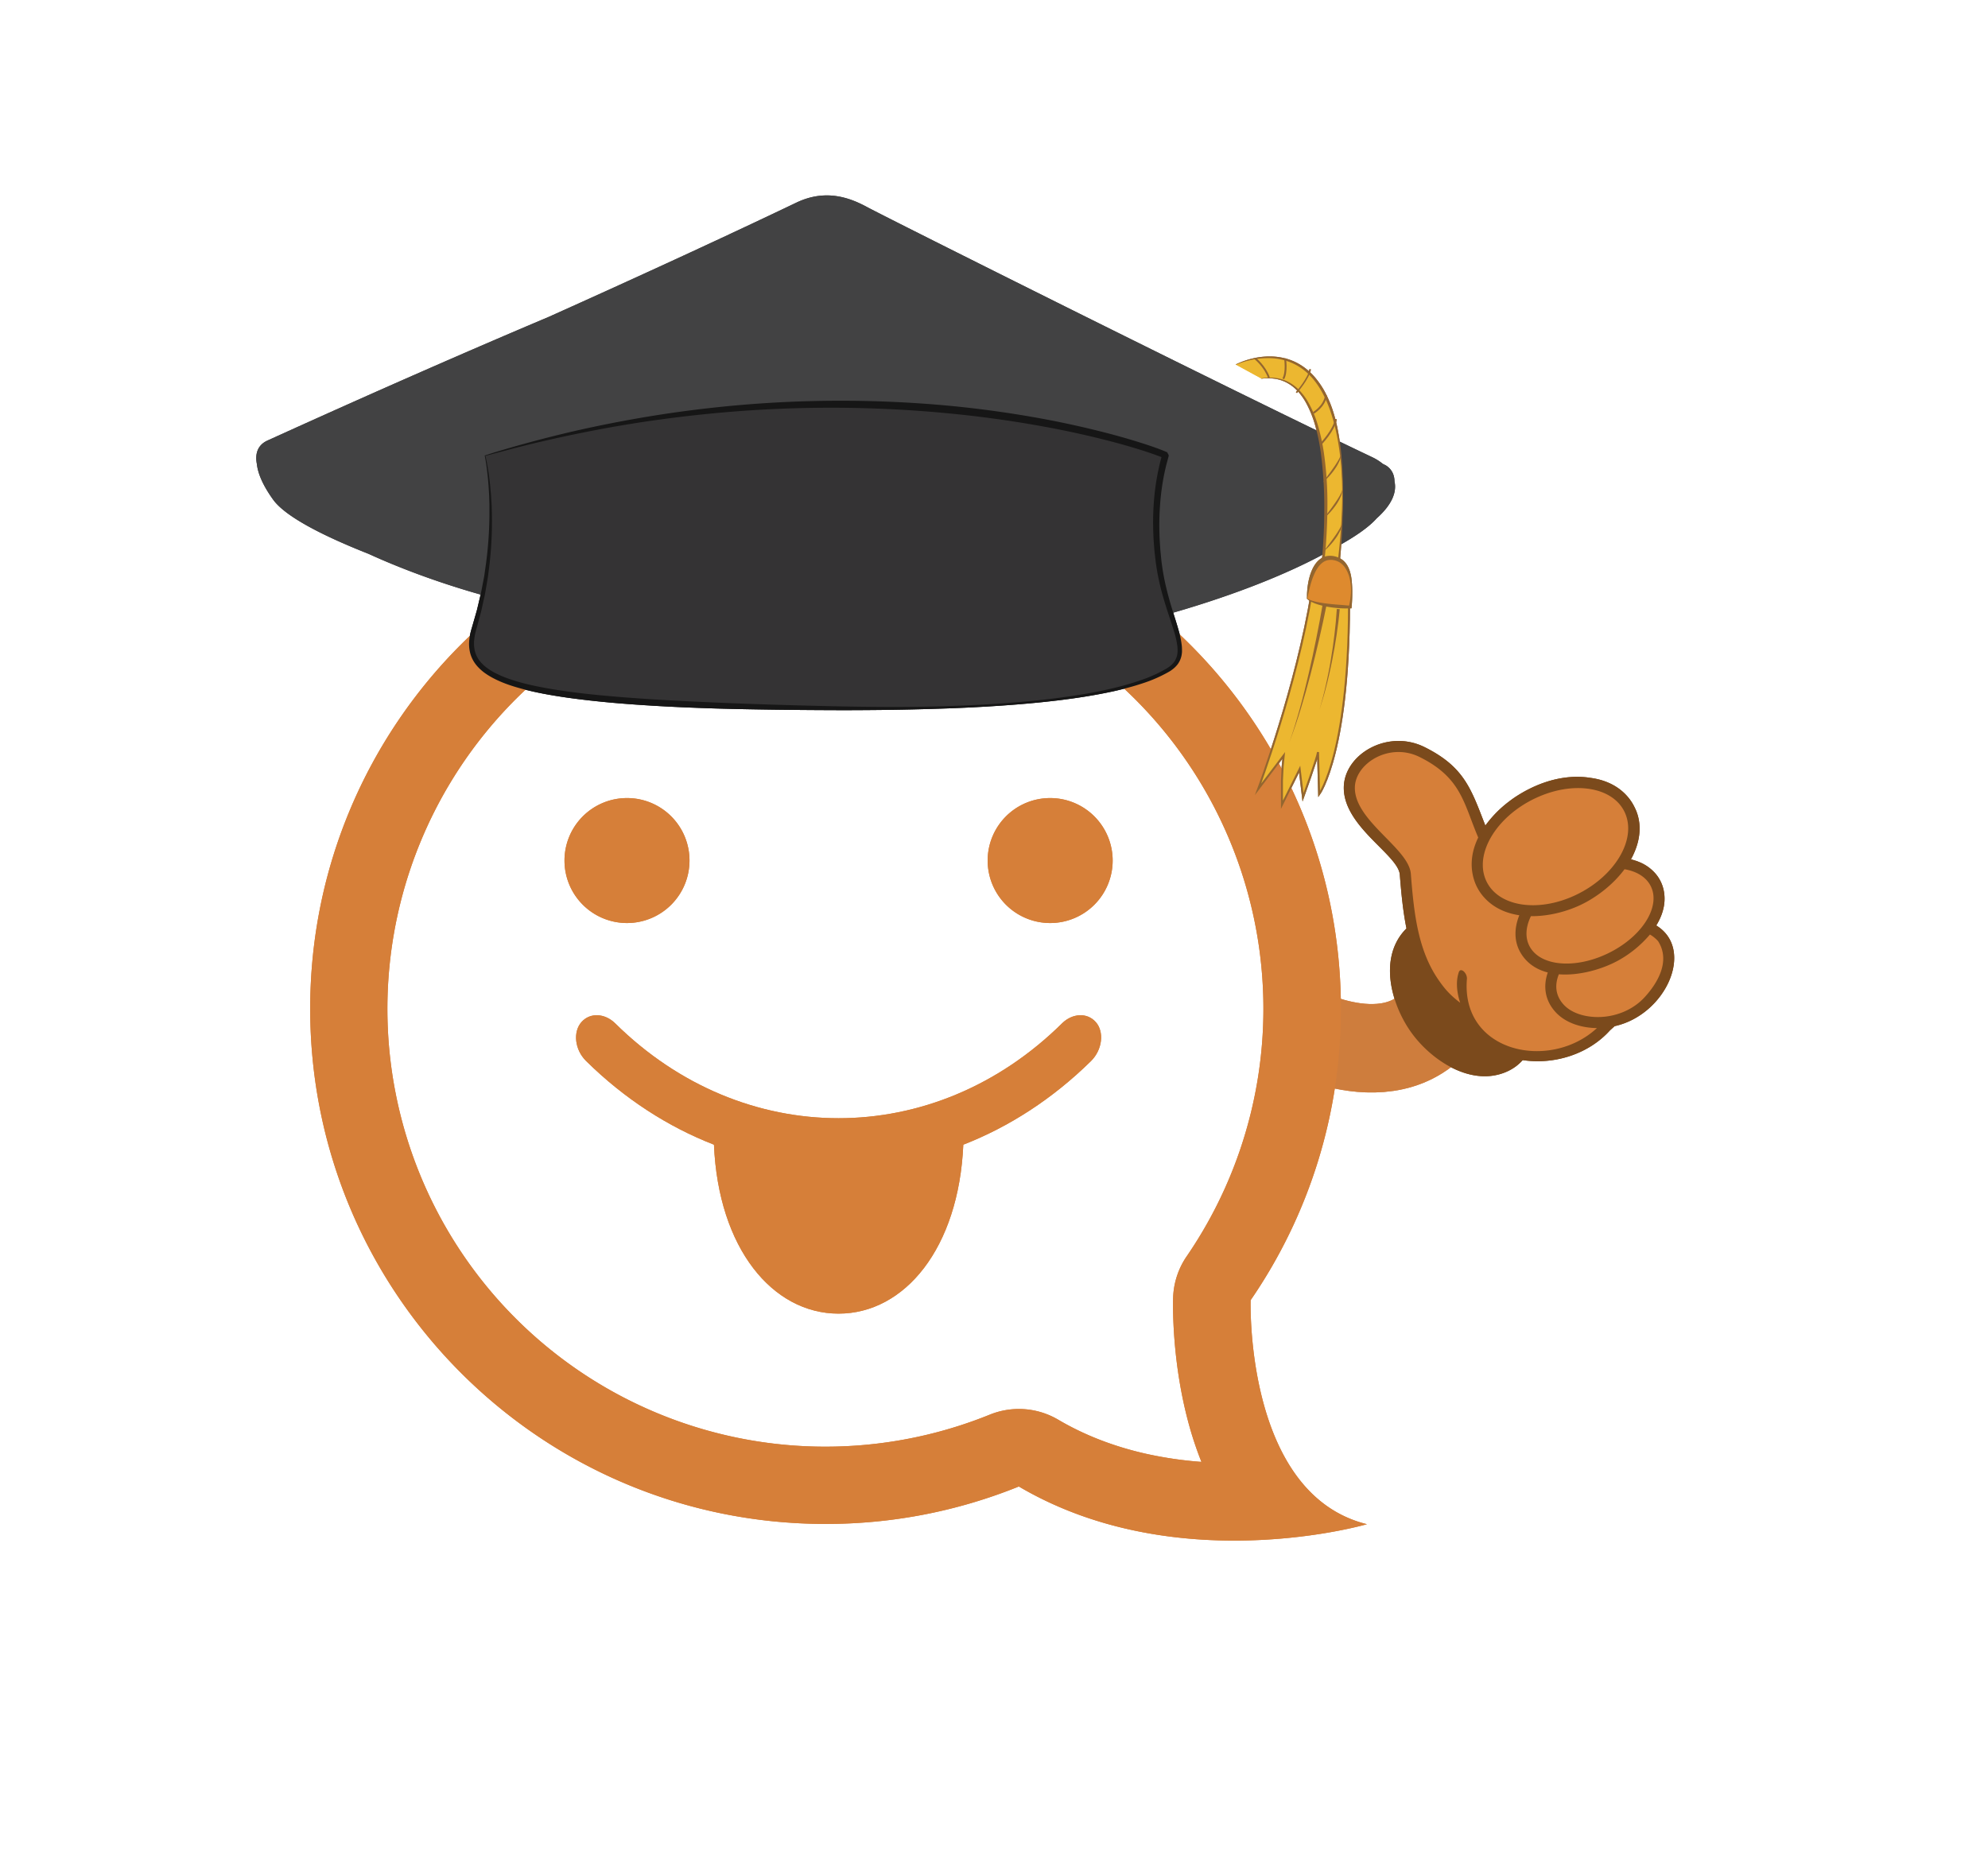 <svg id="Layer_1" data-name="Layer 1" xmlns="http://www.w3.org/2000/svg" viewBox="0 0 2000 1884.43"><defs><style>.cls-1,.cls-12,.cls-13{fill:none;}.cls-1{stroke:#ce7d3d;stroke-width:89px;}.cls-1,.cls-10,.cls-12,.cls-13{stroke-miterlimit:10;}.cls-1,.cls-3,.cls-4{fill-rule:evenodd;}.cls-2,.cls-4{fill:#d67f39;}.cls-3{fill:#7b4a1c;}.cls-5{fill:#424243;}.cls-6{fill:#343334;}.cls-7{fill:#161616;}.cls-10,.cls-8{fill:#ecb730;}.cls-9{fill:#94662f;}.cls-10,.cls-12,.cls-13{stroke:#94662f;}.cls-10{stroke-width:1.98px;}.cls-11{fill:#de8a2e;}.cls-12{stroke-width:1.9px;}.cls-13{stroke-width:1.47px;}</style></defs><title>Artboard 4</title><path class="cls-1" d="M1311.6,1038.19s119.31,61.69,155.33-52.2"/><path class="cls-2" d="M630.87,803.09a62.88,62.88,0,1,0,62.79,62.81A62.81,62.81,0,0,0,630.87,803.09Z"/><path class="cls-2" d="M1056.45,803.09a62.88,62.88,0,1,0,62.93,62.81A62.89,62.89,0,0,0,1056.45,803.09Z"/><path class="cls-2" d="M1102.32,1028.42c-8.74-9.8-23.52-8.66-33.64,1.15-128.83,127.59-321.19,127.59-450,0-10.12-9.81-24.89-10.95-33.64-1.15s-7,27.88,4.65,39.31c38.63,38.07,82.5,66.26,128.58,84.17,4.46,104.45,59,170,125.36,170s120.88-65.57,125.5-170c46-17.91,89.78-46.11,128.47-84.17C1109.18,1056.3,1111.05,1038.1,1102.32,1028.42Z"/><path class="cls-3" d="M1524.86,1073.22a49,49,0,0,1-9.58,5.44c-35.13,15-74.82-11.31-95-39s-33.17-73.53-8.11-102.39c.88-1,1.82-2,2.79-2.94-3.52-17.42-5.26-35.69-6.71-54.23-1.69-20-56.8-48.4-56.34-87.76.38-33.2,44-59,81.22-40.54,40.08,19.91,46.9,42.25,61.19,79h0a114.68,114.68,0,0,1,23.78-24.21l.56-.43c2.6-2,5.48-4,8.68-6l.11-.07.39-.24.1-.06c3.25-2,6.51-3.86,9.75-5.48,22.22-11.34,43.86-14.47,62.11-11.58,15,1.95,28.91,8.09,38.76,20.3a47.87,47.87,0,0,1,5.68,8.93c7,13.44,7.44,30.35-1.29,48.56l-.26.56-.56,1.13c-.32.63-.65,1.27-1,1.89l-.35.66.27.07.7.18c1.38.37,2.71.78,4,1.22l.13,0,.68.24h0l.66.25.67.26h0l.22.09,1.07.43,0,0a43,43,0,0,1,16.82,12.23l.13.16.57.72.14.18.07.11.37.48a37.39,37.39,0,0,1,6.83,16.68c1.66,10.57-1,20.88-6.17,30.32l-.29.52-.15.27c-.4.71-.81,1.42-1.25,2.13,39.14,23.89,9.88,89.9-41.88,101.32l-4.72,4.28c-21.6,24-56.09,34.69-87.77,29.89A48.1,48.1,0,0,1,1524.86,1073.22Z"/><path class="cls-4" d="M1544.11,803.49c-38.7,18.53-60.79,55.25-49.32,82S1547,919,1585.68,900.45s60.79-55.25,49.32-82-52.18-33.46-90.89-14.94Zm-3.93,118.44c17.6.2,35.83-4.55,50.29-11.46,15.69-7.51,32.31-20.19,43.86-35.76,11.18,1.92,20.21,6.91,25.19,14.88,12.27,19.63-4.61,49.93-37.68,67.67s-69.85,16.21-82.12-3.42c-5.7-9.11-5.12-20.53.46-31.91Zm127.91,25.15a33.19,33.19,0,0,0-8.21-6.67,113.18,113.18,0,0,1-32.8,26.64c-15.45,8.29-38.34,15-58.81,13.37-4.23,10.38-3.63,21,4.46,30.14,9,10.1,24.69,13.46,37.79,12.83,17.15-.81,33.16-8.08,43.87-19.71,13.53-14.66,26.36-36.81,13.7-56.6ZM1487.15,842.8c-6,12.35-8.47,25.88-5,39.72a49.07,49.07,0,0,0,2.47,7.37,47.86,47.86,0,0,0,6.66,11.06c9.51,11.77,22.79,17.91,37.2,20.07-5.08,12.6-5.76,26.54,1.86,38.71,6.36,10.18,15.89,16.07,26.79,18.88-4.73,13.56-3,27.67,7.34,39.33s26.78,16.44,42.11,16.61c-47.12,43.67-136.69,24.78-130.84-49,.74-6.18-6.26-12.54-8.09-7.32-3.55,10.15-1.59,22,1.32,30.81-10.27-7.81-15.62-14-22.09-23.41-20.6-30.05-24.47-67.45-27.53-106.4-2.18-25.79-56.69-53.08-56.31-86.71.28-24.22,34.6-45.92,65.17-30.73C1470.34,782.69,1472.5,808.49,1487.15,842.8Z"/><path class="cls-2" d="M830.55,574.61a440.54,440.54,0,0,1,363.34,689.57,78,78,0,0,0-13.68,41.7c-.19,6.16-1.44,61.92,14.85,123.69a356.34,356.34,0,0,0,13.63,41.53,388.29,388.29,0,0,1-55.38-8.08c-32.48-7.26-62.32-18.82-88.69-34.36a77.95,77.95,0,0,0-68.87-5.09,440.61,440.61,0,1,1-165.2-849m0-78c-286.35,0-518.49,232.14-518.49,518.49s232.14,518.48,518.49,518.48A516.92,516.92,0,0,0,1025,1495.86c72.64,42.81,151.93,54.45,216.64,54.45,77.12,0,133.55-16.51,133.55-16.51-123.23-30.36-117-225.45-117-225.45A516,516,0,0,0,1349,1015.1c0-286.35-232.13-518.49-518.48-518.49Z"/><path class="cls-5" d="M1385,521.6c16.41-14.67,20.16-27.24,17.91-37.26-.12-12.65-10-16.68-10-16.68l-1.76-.88a51.47,51.47,0,0,0-10.4-6.59c-143-67.95-491.39-242.53-508-251.6-17.73-9.65-42.08-18.81-71.63-4.66-76.77,36.76-166,77.66-249.17,115-76.47,32.31-170.06,73.15-283.1,124.49l-.12.05c-10.46,5-12.07,14.43-10.29,23.57.95,8.75,5.34,20.4,16.32,35.7,12.51,17.43,51.3,36.93,96,54.58,64.35,29.44,143.55,52.58,205.21,60.82,120.47,16.1,486.42,23.76,486.42,23.76,11.81-1,29.42-3.83,50.58-8.35,0,.83,0,1.26,0,1.26,6-.51,28.14-6.33,57.57-15.5,57.48-16,123.76-39.64,173-68.39C1361.94,540.94,1376.65,531,1385,521.6Z"/><path class="cls-6" d="M488,458.57s18.37,77.53-10.89,173.32c-16.82,55.07,37.08,76.87,366.73,80.78,102.74,1.22,270.79-2,331.35-38.56,28.14-17-1.9-48.11-9.53-108.79-8.16-64.94,6.81-105.13,6.81-107.16S876.45,343.29,488,458.57Z"/><path class="cls-7" d="M488.26,458.75a3.1,3.1,0,0,1,.25.62l.19.88.39,1.76.7,3.53q.66,3.54,1.24,7.09l1.05,7.12.86,7.15c.28,2.38.44,4.78.67,7.17l.33,3.58c.09,1.2.15,2.4.23,3.6l.43,7.19c.12,2.4.14,4.8.21,7.2a375.44,375.44,0,0,1-3,57.55l-.91,7.17-1.2,7.11c-.85,4.74-1.5,9.52-2.63,14.2s-2,9.42-3.15,14.1l-3.78,14-.94,3.47c-.32,1.11-.63,2.23-.89,3.36a51.06,51.06,0,0,0-1.19,6.75,32.55,32.55,0,0,0,1,13.19,28.16,28.16,0,0,0,6.72,11.13,43,43,0,0,0,5.05,4.44,60,60,0,0,0,5.74,3.72c8,4.56,16.95,7.7,26,10.32s18.37,4.56,27.73,6.25c18.71,3.4,37.67,5.64,56.68,7.45,38,3.54,76.24,5.5,114.47,7.14s76.51,2.79,114.79,3.63q28.71.66,57.41.78t57.41-.77c19.13-.59,38.25-1.42,57.34-2.79s38.15-3,57.11-5.55c9.49-1.2,18.93-2.66,28.35-4.25s18.76-3.58,28-5.79,18.44-4.86,27.4-8a136.73,136.73,0,0,0,25.72-11.76,28.91,28.91,0,0,0,5.25-4.13,22.49,22.49,0,0,0,2.11-2.48A19.2,19.2,0,0,0,1183,663a18.07,18.07,0,0,0,1.6-6.24l.09-.82,0-.83c0-.56,0-1.12,0-1.68-.08-1.12-.09-2.24-.26-3.38a83.13,83.13,0,0,0-3-13.63c-1.33-4.53-2.84-9.06-4.34-13.6-3-9.09-6-18.26-8.47-27.61a240.79,240.79,0,0,1-5.75-28.47c-.34-2.4-.56-4.8-.85-7.2s-.59-4.8-.77-7.21c-.33-4.82-.81-9.64-.91-14.47a275.62,275.62,0,0,1,.24-29A242.12,242.12,0,0,1,1164,480q1.29-7.17,3-14.27c.59-2.34,1.24-4.75,1.84-7l.11-.42c.06-.19,0-.17,0-.16h0c-.33-.63,2.41,4.93,1.43,2.71l-.2-.1-.33-.16-.74-.32c-1-.44-2.13-.87-3.22-1.28-8.81-3.32-17.92-6.19-27-8.91s-18.33-5.21-27.57-7.55q-27.72-7-55.88-12.28T999,421.13c-18.91-2.58-37.89-4.63-56.91-6.28a1241.39,1241.39,0,0,0-228.82,1.52c-38,3.78-75.92,9.12-113.48,16.32q-28.17,5.4-56.14,11.91-14,3.28-27.87,6.88Zm-.62-.36c4.56-1.5,9.43-3.05,13.94-4.38s9.19-2.73,13.79-4.06q13.82-3.94,27.73-7.59c18.54-4.84,37.2-9.32,56-13.22,37.54-7.87,75.45-14.09,113.6-18.37a1181.39,1181.39,0,0,1,230.06-3.53q28.72,2.38,57.29,6.32t56.88,9.38q28.3,5.52,56.25,12.73,14,3.63,27.79,7.8c9.21,2.82,18.36,5.76,27.46,9.25,1.14.44,2.28.9,3.44,1.4l.9.4.49.23c.15.07.36.19.58.31-.77-2.07,2.44,3.62,1.92,3.33,0,.3-.08.6-.14.89a4.64,4.64,0,0,1-.16.71l-.12.45c-.66,2.39-1.27,4.6-1.87,6.9q-1.73,6.84-3,13.81a243.2,243.2,0,0,0-3.49,28.12,271.74,271.74,0,0,0-.5,28.4c.06,4.74.5,9.46.76,14.2.14,2.36.45,4.72.66,7.08s.44,4.73.74,7.07a234.93,234.93,0,0,0,5.25,27.89c2.26,9.21,5.06,18.3,7.92,27.44,1.43,4.57,2.87,9.16,4.16,13.83a86.52,86.52,0,0,1,2.93,14.44c.17,1.23.17,2.51.23,3.77,0,.64,0,1.28,0,1.92l0,1-.12,1a22.35,22.35,0,0,1-2.09,7.55,23.81,23.81,0,0,1-2,3.42,26.16,26.16,0,0,1-2.59,2.95,32.8,32.8,0,0,1-6.08,4.63,139.74,139.74,0,0,1-26.6,11.72c-9.16,3.06-18.48,5.53-27.85,7.69-18.77,4.16-37.75,7.14-56.79,9.45s-38.13,4-57.26,5.32-38.26,2.3-57.41,2.93-38.31,1.16-57.47,1.39-38.33.36-57.48.26c-38.32-.16-76.63-.57-114.95-1.66-19.16-.62-38.32-1.32-57.47-2.44s-38.29-2.42-57.41-4.34-38.2-4.25-57.17-7.78c-9.48-1.77-18.92-3.92-28.24-6.64s-18.55-6.1-27.16-11.11a67.16,67.16,0,0,1-6.26-4.15,47.75,47.75,0,0,1-5.67-5.1,34.68,34.68,0,0,1-4.68-6.17,32.31,32.31,0,0,1-3.12-7.16,37.52,37.52,0,0,1-1-15.27,55.93,55.93,0,0,1,1.4-7.36c.3-1.2.64-2.39,1-3.57l1-3.45,3.94-13.72c1.19-4.6,2.2-9.25,3.33-13.88s1.94-9.32,2.87-14l1.33-7,1-7.07a389.35,389.35,0,0,0,4.26-57c0-2.38,0-4.77,0-7.16l-.22-7.15c0-1.2-.06-2.39-.12-3.58l-.22-3.58c-.16-2.38-.25-4.77-.47-7.14l-.62-7.14-.8-7.12c-.31-2.37-.63-4.74-1-7.1l-.57-3.53-.33-1.76-.16-.89A7.42,7.42,0,0,1,487.64,458.39Z"/><path class="cls-8" d="M1243.32,366.88s132.94-67,103,203l-15.46-4.12s23.19-197.72-61.83-184.84"/><path class="cls-9" d="M1243.25,366.74a77.25,77.25,0,0,1,16.6-5.92,73.17,73.17,0,0,1,17.58-2.12,62.66,62.66,0,0,1,17.61,2.5,55.68,55.68,0,0,1,8.35,3.24,56.43,56.43,0,0,1,7.72,4.55,64,64,0,0,1,13,12.21,85.57,85.57,0,0,1,9.71,14.94,119.57,119.57,0,0,1,6.85,16.38,169.73,169.73,0,0,1,4.61,17.09,259.55,259.55,0,0,1,4.73,34.94c.87,11.72,1.16,23.45,1.16,35.19s-.45,23.45-1,35.17-1.58,23.42-2.68,35.11l-.12,1.29-1.29-.33-15.49-4-1-.26.11-1.1c1.74-18.1,2.6-36.35,2.57-54.55a412,412,0,0,0-3.34-54.43,211.38,211.38,0,0,0-5.28-26.67,110.05,110.05,0,0,0-10-25.12,59.76,59.76,0,0,0-7.84-10.94,41.63,41.63,0,0,0-10.45-8.37,37.69,37.69,0,0,0-12.69-4.38,49.33,49.33,0,0,0-13.57-.08l0-.3a46.86,46.86,0,0,1,13.74-.48,38.66,38.66,0,0,1,13.23,4,43.16,43.16,0,0,1,11.07,8.39,62.26,62.26,0,0,1,8.4,11.06,109.25,109.25,0,0,1,10.67,25.48,202.39,202.39,0,0,1,5.75,27,361.22,361.22,0,0,1,3.44,54.87q-.09,13.74-.89,27.45c-.52,9.15-1.22,18.26-2.3,27.39l-.92-1.36,15.42,4.25-1.4,1c1.38-11.62,2.63-23.27,3.52-34.95s1.38-23.38,1.47-35.09c.19-23.4-1.74-46.92-7.09-69.63q-2.09-8.49-4.9-16.75a129.32,129.32,0,0,0-6.81-16,85.79,85.79,0,0,0-9.29-14.56,61.39,61.39,0,0,0-12.42-11.89,55,55,0,0,0-7.36-4.45,57.92,57.92,0,0,0-25-6.12,82.87,82.87,0,0,0-34,6.66Z"/><path class="cls-10" d="M1319.72,595.82c-14.88,93.32-54,198.36-54,198.36l25.77-34-1.12,11.27-.68,14v24.34l17.81-35.84,3.38,28.4s14.22-39.22,15.1-45.53l1.13,42.38s31.78-43.28,30-205.13"/><path class="cls-11" d="M1315.06,602.43s2.43-48,28.85-40.27c22.54,6.61,14.43,48.68,14.43,48.68S1325,610.54,1315.06,602.43Z"/><path class="cls-9" d="M1314.88,602.51a.61.61,0,0,1,0-.2v-.78l0-.88c0-.59,0-1.18,0-1.77q0-1.77.15-3.54.23-3.54.78-7.06a67.8,67.8,0,0,1,1.46-7,50.29,50.29,0,0,1,2.31-6.86,33.38,33.38,0,0,1,3.51-6.51,21.62,21.62,0,0,1,5.32-5.53,16.47,16.47,0,0,1,7.34-2.95,21,21,0,0,1,14.66,3.89,20.07,20.07,0,0,1,5,5.66,28.78,28.78,0,0,1,2.86,6.77,45.11,45.11,0,0,1,1.41,7,106.17,106.17,0,0,1,.72,14.13,132.85,132.85,0,0,1-.66,14.19l-.12,1.09-1.27,0a96.24,96.24,0,0,1-11.27-.15c-1.87-.11-3.73-.33-5.6-.55s-3.73-.48-5.58-.81a75.09,75.09,0,0,1-11-2.69,37.29,37.29,0,0,1-5.27-2.19,23.47,23.47,0,0,1-2.47-1.45c-.4-.26-.77-.57-1.15-.86S1315.21,602.83,1314.88,602.51Zm.36-.16,1.15.6c.42.19.81.4,1.24.58.83.36,1.7.66,2.55,1a54.19,54.19,0,0,0,5.3,1.36c3.58.74,7.22,1.24,10.86,1.67,1.83.19,3.66.4,5.49.57l5.5.45c3.67.26,7.36.64,11,.91l-1.39,1.14a76.32,76.32,0,0,0,2.11-13.7,53.75,53.75,0,0,0-1-13.82,32.39,32.39,0,0,0-5.23-12.38,18.69,18.69,0,0,0-4.56-4.45,16.58,16.58,0,0,0-5.78-2.45,15.72,15.72,0,0,0-6.17-.23,13.6,13.6,0,0,0-5.5,2.33,21,21,0,0,0-4.44,4.45A40,40,0,0,0,1323,576a76.31,76.31,0,0,0-4.7,12.83c-.6,2.22-1.17,4.47-1.67,6.74q-.39,1.71-.72,3.42l-.32,1.72-.16.87-.08.43,0,.21,0,.11S1315.28,602.45,1315.24,602.35Z"/><path class="cls-9" d="M1331.89,554.64c3.4-4.73,6.95-9.25,10.25-13.95,1.67-2.32,3.25-4.7,4.72-7.15a35.77,35.77,0,0,0,3.67-7.75,21.47,21.47,0,0,1-2.36,8.45c-.59,1.35-1.37,2.6-2.08,3.88s-1.56,2.48-2.41,3.67a71.87,71.87,0,0,1-5.49,6.8A57.16,57.16,0,0,1,1331.89,554.64Z"/><path class="cls-9" d="M1331.89,521.58c3.4-4.73,6.95-9.25,10.25-14,1.67-2.32,3.25-4.7,4.72-7.15a35.77,35.77,0,0,0,3.67-7.75,21.47,21.47,0,0,1-2.36,8.45c-.59,1.35-1.37,2.6-2.08,3.88s-1.57,2.48-2.41,3.67a71.87,71.87,0,0,1-5.49,6.8A57.16,57.16,0,0,1,1331.89,521.58Z"/><path class="cls-9" d="M1330.69,485.52c3.4-4.74,7-9.26,10.24-13.95,1.68-2.32,3.26-4.71,4.73-7.15a36,36,0,0,0,3.66-7.75,21.1,21.1,0,0,1-2.36,8.44,43.86,43.86,0,0,1-2.07,3.89c-.78,1.24-1.57,2.47-2.41,3.66a73.62,73.62,0,0,1-5.49,6.81A58.1,58.1,0,0,1,1330.69,485.52Z"/><path class="cls-12" d="M1328.59,447.05s13.7-14.13,15.32-25.25"/><path class="cls-12" d="M1321.37,415.49s11-6.31,12.63-17.43"/><path class="cls-13" d="M1304.24,395.05s12.62-14.4,13.83-23.44"/><path class="cls-12" d="M1292.82,360.79s2.1,13.53-1.8,20.44"/><path class="cls-12" d="M1262.77,360.79s9.61,7.51,13.82,19.24"/><path class="cls-9" d="M1334.76,607.89c-2.35,11.81-4.93,23.53-7.62,35.23s-5.55,23.37-8.58,35-6.27,23.18-9.77,34.66-7.33,22.87-11.61,34.07c4-11.32,7.43-22.8,10.65-34.35s6.05-23.19,8.79-34.86,5.21-23.4,7.59-35.14,4.6-23.53,6.61-35.31Z"/><path class="cls-9" d="M1347.81,613c-.75,8.66-1.84,17.21-3.11,25.75s-2.75,17.05-4.44,25.51c-.81,4.24-1.77,8.45-2.67,12.66s-1.93,8.41-3,12.58c-2.08,8.37-4.57,16.62-7.16,24.84,2.35-8.29,4.6-16.6,6.43-25,1-4.18,1.79-8.42,2.68-12.63s1.61-8.45,2.3-12.7q2.16-12.72,3.68-25.53c1-8.53,1.85-17.12,2.35-25.65Z"/><path class="cls-1" d="M1311.6,1038.19s119.31,61.69,155.33-52.2"/><path class="cls-2" d="M630.87,803.09a62.88,62.88,0,1,0,62.79,62.81A62.81,62.81,0,0,0,630.87,803.09Z"/><path class="cls-2" d="M1056.45,803.09a62.88,62.88,0,1,0,62.93,62.81A62.89,62.89,0,0,0,1056.45,803.09Z"/><path class="cls-2" d="M1102.32,1028.42c-8.74-9.8-23.52-8.66-33.64,1.15-128.83,127.59-321.19,127.59-450,0-10.12-9.81-24.89-10.95-33.64-1.15s-7,27.88,4.65,39.31c38.63,38.07,82.5,66.26,128.58,84.17,4.46,104.45,59,170,125.36,170s120.88-65.57,125.5-170c46-17.91,89.78-46.11,128.47-84.17C1109.18,1056.3,1111.05,1038.1,1102.32,1028.42Z"/><path class="cls-3" d="M1524.86,1073.22a49,49,0,0,1-9.58,5.44c-35.13,15-74.82-11.31-95-39s-33.17-73.53-8.11-102.39c.88-1,1.82-2,2.79-2.94-3.52-17.42-5.26-35.69-6.71-54.23-1.69-20-56.8-48.4-56.34-87.76.38-33.2,44-59,81.22-40.54,40.08,19.91,46.9,42.25,61.19,79h0a114.68,114.68,0,0,1,23.78-24.21l.56-.43c2.6-2,5.48-4,8.68-6l.11-.07.39-.24.1-.06c3.25-2,6.51-3.86,9.75-5.48,22.22-11.34,43.86-14.47,62.11-11.58,15,1.95,28.91,8.09,38.76,20.3a47.87,47.87,0,0,1,5.68,8.93c7,13.44,7.44,30.35-1.29,48.56l-.26.56-.56,1.13c-.32.63-.65,1.27-1,1.89l-.35.66.27.07.7.18c1.38.37,2.71.78,4,1.22l.13,0,.68.24h0l.66.25.67.26h0l.22.09,1.07.43,0,0a43,43,0,0,1,16.82,12.23l.13.16.57.72.14.18.07.11.37.48a37.39,37.39,0,0,1,6.83,16.68c1.66,10.57-1,20.88-6.17,30.32l-.29.52-.15.27c-.4.71-.81,1.42-1.25,2.13,39.14,23.89,9.88,89.9-41.88,101.32l-4.72,4.28c-21.6,24-56.09,34.69-87.77,29.89A48.1,48.1,0,0,1,1524.86,1073.22Z"/><path class="cls-4" d="M1544.11,803.49c-38.7,18.53-60.79,55.25-49.32,82S1547,919,1585.68,900.45s60.79-55.25,49.32-82-52.18-33.46-90.89-14.94Zm-3.93,118.44c17.6.2,35.83-4.55,50.29-11.46,15.69-7.51,32.31-20.19,43.86-35.76,11.18,1.92,20.21,6.91,25.19,14.88,12.27,19.63-4.61,49.93-37.68,67.67s-69.85,16.21-82.12-3.42c-5.7-9.11-5.12-20.53.46-31.91Zm127.91,25.15a33.19,33.19,0,0,0-8.21-6.67,113.18,113.18,0,0,1-32.8,26.64c-15.45,8.29-38.34,15-58.81,13.37-4.23,10.38-3.63,21,4.46,30.14,9,10.1,24.69,13.46,37.79,12.83,17.15-.81,33.16-8.08,43.87-19.71,13.53-14.66,26.36-36.81,13.7-56.6ZM1487.15,842.8c-6,12.35-8.47,25.88-5,39.72a49.07,49.07,0,0,0,2.47,7.37,47.86,47.86,0,0,0,6.66,11.06c9.51,11.77,22.79,17.91,37.2,20.07-5.08,12.6-5.76,26.54,1.86,38.71,6.36,10.18,15.89,16.07,26.79,18.88-4.73,13.56-3,27.67,7.34,39.33s26.78,16.44,42.11,16.61c-47.12,43.67-136.69,24.78-130.84-49,.74-6.18-6.26-12.54-8.09-7.32-3.55,10.15-1.59,22,1.32,30.81-10.27-7.81-15.62-14-22.09-23.41-20.6-30.05-24.47-67.45-27.53-106.4-2.18-25.79-56.69-53.08-56.31-86.71.28-24.22,34.6-45.92,65.17-30.73C1470.34,782.69,1472.5,808.49,1487.15,842.8Z"/><path class="cls-2" d="M830.55,574.61a440.54,440.54,0,0,1,363.34,689.57,78,78,0,0,0-13.68,41.7c-.19,6.16-1.44,61.92,14.85,123.69a356.34,356.34,0,0,0,13.63,41.53,388.29,388.29,0,0,1-55.38-8.08c-32.48-7.26-62.32-18.82-88.69-34.36a77.95,77.95,0,0,0-68.87-5.09,440.61,440.61,0,1,1-165.2-849m0-78c-286.35,0-518.49,232.14-518.49,518.49s232.14,518.48,518.49,518.48A516.92,516.92,0,0,0,1025,1495.86c72.64,42.81,151.93,54.45,216.64,54.45,77.12,0,133.55-16.51,133.55-16.51-123.23-30.36-117-225.45-117-225.45A516,516,0,0,0,1349,1015.1c0-286.35-232.13-518.49-518.48-518.49Z"/><path class="cls-5" d="M1385,521.6c16.41-14.67,20.16-27.24,17.91-37.26-.12-12.65-10-16.68-10-16.68l-1.76-.88a51.47,51.47,0,0,0-10.4-6.59c-143-67.95-491.39-242.53-508-251.6-17.73-9.65-42.08-18.81-71.63-4.66-76.77,36.76-166,77.66-249.17,115-76.47,32.31-170.06,73.15-283.1,124.49l-.12.05c-10.46,5-12.07,14.43-10.29,23.57.95,8.75,5.34,20.4,16.32,35.7,12.51,17.43,51.3,36.93,96,54.58,64.35,29.44,143.55,52.58,205.21,60.82,120.47,16.1,486.42,23.76,486.42,23.76,11.81-1,29.42-3.83,50.58-8.35,0,.83,0,1.26,0,1.26,6-.51,28.14-6.33,57.57-15.5,57.48-16,123.76-39.64,173-68.39C1361.94,540.94,1376.65,531,1385,521.6Z"/><path class="cls-6" d="M488,458.57s18.37,77.53-10.89,173.32c-16.82,55.07,37.08,76.87,366.73,80.78,102.74,1.22,270.79-2,331.35-38.56,28.14-17-1.9-48.11-9.53-108.79-8.16-64.94,6.81-105.13,6.81-107.16S876.45,343.29,488,458.57Z"/><path class="cls-7" d="M488.26,458.75a3.1,3.1,0,0,1,.25.62l.19.88.39,1.76.7,3.53q.66,3.54,1.24,7.09l1.05,7.12.86,7.15c.28,2.38.44,4.78.67,7.17l.33,3.58c.09,1.2.15,2.4.23,3.6l.43,7.19c.12,2.4.14,4.8.21,7.2a375.44,375.44,0,0,1-3,57.55l-.91,7.17-1.2,7.11c-.85,4.74-1.5,9.52-2.63,14.2s-2,9.42-3.15,14.1l-3.78,14-.94,3.47c-.32,1.11-.63,2.23-.89,3.36a51.06,51.06,0,0,0-1.19,6.75,32.55,32.55,0,0,0,1,13.19,28.16,28.16,0,0,0,6.72,11.13,43,43,0,0,0,5.05,4.44,60,60,0,0,0,5.74,3.72c8,4.56,16.95,7.7,26,10.32s18.37,4.56,27.73,6.25c18.71,3.4,37.67,5.64,56.68,7.45,38,3.54,76.24,5.5,114.47,7.14s76.51,2.79,114.79,3.63q28.71.66,57.41.78t57.41-.77c19.13-.59,38.25-1.42,57.34-2.79s38.15-3,57.11-5.55c9.49-1.2,18.93-2.66,28.35-4.25s18.76-3.58,28-5.79,18.44-4.86,27.4-8a136.73,136.73,0,0,0,25.72-11.76,28.91,28.91,0,0,0,5.25-4.13,22.49,22.49,0,0,0,2.11-2.48A19.2,19.2,0,0,0,1183,663a18.07,18.07,0,0,0,1.6-6.24l.09-.82,0-.83c0-.56,0-1.12,0-1.68-.08-1.12-.09-2.24-.26-3.38a83.13,83.13,0,0,0-3-13.63c-1.33-4.53-2.84-9.06-4.34-13.6-3-9.09-6-18.26-8.47-27.61a240.79,240.79,0,0,1-5.75-28.47c-.34-2.4-.56-4.8-.85-7.2s-.59-4.8-.77-7.21c-.33-4.82-.81-9.64-.91-14.47a275.62,275.62,0,0,1,.24-29A242.12,242.12,0,0,1,1164,480q1.29-7.17,3-14.27c.59-2.34,1.24-4.75,1.84-7l.11-.42c.06-.19,0-.17,0-.16h0c-.33-.63,2.41,4.93,1.43,2.71l-.2-.1-.33-.16-.74-.32c-1-.44-2.13-.87-3.22-1.28-8.81-3.32-17.92-6.19-27-8.91s-18.33-5.21-27.57-7.55q-27.72-7-55.88-12.28T999,421.13c-18.91-2.58-37.89-4.63-56.91-6.28a1241.39,1241.39,0,0,0-228.82,1.52c-38,3.78-75.92,9.12-113.48,16.32q-28.17,5.4-56.14,11.91-14,3.28-27.87,6.88Zm-.62-.36c4.56-1.5,9.43-3.05,13.94-4.38s9.19-2.73,13.79-4.06q13.82-3.94,27.73-7.59c18.54-4.84,37.2-9.32,56-13.22,37.54-7.87,75.45-14.09,113.6-18.37a1181.39,1181.39,0,0,1,230.06-3.53q28.72,2.38,57.29,6.32t56.88,9.38q28.3,5.52,56.25,12.73,14,3.63,27.79,7.8c9.21,2.82,18.36,5.76,27.46,9.25,1.14.44,2.28.9,3.44,1.4l.9.4.49.23c.15.07.36.19.58.31-.77-2.07,2.44,3.62,1.92,3.33,0,.3-.08.6-.14.89a4.64,4.64,0,0,1-.16.71l-.12.45c-.66,2.39-1.27,4.6-1.87,6.9q-1.73,6.84-3,13.81a243.2,243.2,0,0,0-3.49,28.12,271.74,271.74,0,0,0-.5,28.4c.06,4.74.5,9.46.76,14.2.14,2.36.45,4.72.66,7.08s.44,4.73.74,7.07a234.93,234.93,0,0,0,5.25,27.89c2.26,9.21,5.06,18.3,7.92,27.44,1.43,4.57,2.87,9.16,4.16,13.83a86.52,86.52,0,0,1,2.93,14.44c.17,1.23.17,2.51.23,3.77,0,.64,0,1.28,0,1.92l0,1-.12,1a22.35,22.35,0,0,1-2.09,7.55,23.81,23.81,0,0,1-2,3.42,26.16,26.16,0,0,1-2.59,2.95,32.8,32.8,0,0,1-6.08,4.63,139.74,139.74,0,0,1-26.6,11.72c-9.16,3.06-18.48,5.53-27.85,7.69-18.77,4.16-37.75,7.14-56.79,9.45s-38.13,4-57.26,5.32-38.26,2.3-57.41,2.93-38.31,1.16-57.47,1.39-38.33.36-57.48.26c-38.32-.16-76.63-.57-114.95-1.66-19.16-.62-38.32-1.32-57.47-2.44s-38.29-2.42-57.41-4.34-38.2-4.25-57.17-7.78c-9.48-1.77-18.92-3.92-28.24-6.64s-18.55-6.1-27.16-11.11a67.16,67.16,0,0,1-6.26-4.15,47.75,47.75,0,0,1-5.67-5.1,34.68,34.68,0,0,1-4.68-6.17,32.31,32.31,0,0,1-3.12-7.16,37.52,37.52,0,0,1-1-15.27,55.93,55.93,0,0,1,1.4-7.36c.3-1.2.64-2.39,1-3.57l1-3.45,3.94-13.72c1.19-4.6,2.2-9.25,3.33-13.88s1.94-9.32,2.87-14l1.33-7,1-7.07a389.35,389.35,0,0,0,4.26-57c0-2.38,0-4.77,0-7.16l-.22-7.15c0-1.2-.06-2.39-.12-3.58l-.22-3.58c-.16-2.38-.25-4.77-.47-7.14l-.62-7.14-.8-7.12c-.31-2.37-.63-4.74-1-7.1l-.57-3.53-.33-1.76-.16-.89A7.42,7.42,0,0,1,487.64,458.39Z"/><path class="cls-8" d="M1243.32,366.88s132.94-67,103,203l-15.46-4.12s23.19-197.72-61.83-184.84"/><path class="cls-9" d="M1243.25,366.74a77.25,77.25,0,0,1,16.6-5.92,73.17,73.17,0,0,1,17.58-2.12,62.66,62.66,0,0,1,17.61,2.5,55.68,55.68,0,0,1,8.35,3.24,56.43,56.43,0,0,1,7.72,4.55,64,64,0,0,1,13,12.21,85.57,85.57,0,0,1,9.71,14.94,119.57,119.57,0,0,1,6.85,16.38,169.73,169.73,0,0,1,4.61,17.09,259.55,259.55,0,0,1,4.73,34.94c.87,11.72,1.16,23.45,1.16,35.19s-.45,23.45-1,35.17-1.58,23.42-2.68,35.11l-.12,1.29-1.29-.33-15.49-4-1-.26.11-1.1c1.74-18.1,2.6-36.35,2.57-54.55a412,412,0,0,0-3.34-54.43,211.38,211.38,0,0,0-5.28-26.67,110.05,110.05,0,0,0-10-25.12,59.76,59.76,0,0,0-7.84-10.94,41.63,41.63,0,0,0-10.45-8.37,37.69,37.69,0,0,0-12.69-4.38,49.33,49.33,0,0,0-13.57-.08l0-.3a46.86,46.86,0,0,1,13.74-.48,38.66,38.66,0,0,1,13.23,4,43.16,43.16,0,0,1,11.07,8.39,62.26,62.26,0,0,1,8.4,11.06,109.25,109.25,0,0,1,10.67,25.48,202.39,202.39,0,0,1,5.75,27,361.22,361.22,0,0,1,3.44,54.87q-.09,13.74-.89,27.45c-.52,9.15-1.22,18.26-2.3,27.39l-.92-1.36,15.42,4.25-1.4,1c1.38-11.62,2.63-23.27,3.52-34.95s1.38-23.38,1.47-35.09c.19-23.4-1.74-46.92-7.09-69.63q-2.09-8.49-4.9-16.75a129.32,129.32,0,0,0-6.81-16,85.79,85.79,0,0,0-9.29-14.56,61.39,61.39,0,0,0-12.42-11.89,55,55,0,0,0-7.36-4.45,57.92,57.92,0,0,0-25-6.12,82.87,82.87,0,0,0-34,6.66Z"/><path class="cls-10" d="M1319.72,595.82c-14.88,93.32-54,198.36-54,198.36l25.77-34-1.12,11.27-.68,14v24.34l17.81-35.84,3.38,28.4s14.22-39.22,15.1-45.53l1.13,42.38s31.78-43.28,30-205.13"/><path class="cls-11" d="M1315.06,602.43s2.43-48,28.85-40.27c22.54,6.61,14.43,48.68,14.43,48.68S1325,610.54,1315.06,602.43Z"/><path class="cls-9" d="M1314.88,602.51a.61.61,0,0,1,0-.2v-.78l0-.88c0-.59,0-1.18,0-1.77q0-1.77.15-3.54.23-3.54.78-7.06a67.8,67.8,0,0,1,1.46-7,50.29,50.29,0,0,1,2.31-6.86,33.38,33.38,0,0,1,3.51-6.51,21.62,21.62,0,0,1,5.32-5.53,16.47,16.47,0,0,1,7.34-2.95,21,21,0,0,1,14.66,3.89,20.07,20.07,0,0,1,5,5.66,28.78,28.78,0,0,1,2.86,6.77,45.11,45.11,0,0,1,1.41,7,106.17,106.17,0,0,1,.72,14.13,132.85,132.85,0,0,1-.66,14.19l-.12,1.09-1.27,0a96.24,96.24,0,0,1-11.27-.15c-1.87-.11-3.73-.33-5.6-.55s-3.73-.48-5.58-.81a75.09,75.09,0,0,1-11-2.69,37.29,37.29,0,0,1-5.27-2.19,23.47,23.47,0,0,1-2.47-1.45c-.4-.26-.77-.57-1.15-.86S1315.21,602.83,1314.88,602.51Zm.36-.16,1.15.6c.42.19.81.4,1.24.58.83.36,1.7.66,2.55,1a54.19,54.19,0,0,0,5.3,1.36c3.58.74,7.22,1.24,10.86,1.67,1.83.19,3.66.4,5.49.57l5.5.45c3.67.26,7.36.64,11,.91l-1.39,1.14a76.32,76.32,0,0,0,2.11-13.7,53.75,53.75,0,0,0-1-13.82,32.39,32.39,0,0,0-5.23-12.38,18.69,18.69,0,0,0-4.56-4.45,16.58,16.58,0,0,0-5.78-2.45,15.72,15.72,0,0,0-6.17-.23,13.6,13.6,0,0,0-5.5,2.33,21,21,0,0,0-4.44,4.45A40,40,0,0,0,1323,576a76.31,76.31,0,0,0-4.7,12.83c-.6,2.22-1.17,4.47-1.67,6.74q-.39,1.71-.72,3.42l-.32,1.72-.16.87-.08.43,0,.21,0,.11S1315.28,602.45,1315.24,602.35Z"/><path class="cls-9" d="M1331.89,554.64c3.4-4.73,6.95-9.25,10.25-13.95,1.67-2.32,3.25-4.7,4.72-7.15a35.77,35.77,0,0,0,3.67-7.75,21.47,21.47,0,0,1-2.36,8.45c-.59,1.35-1.37,2.6-2.08,3.88s-1.56,2.48-2.41,3.67a71.87,71.87,0,0,1-5.49,6.8A57.16,57.16,0,0,1,1331.89,554.64Z"/><path class="cls-9" d="M1331.89,521.58c3.4-4.73,6.95-9.25,10.25-14,1.67-2.32,3.25-4.7,4.72-7.15a35.77,35.77,0,0,0,3.67-7.75,21.47,21.47,0,0,1-2.36,8.45c-.59,1.35-1.37,2.6-2.08,3.88s-1.57,2.48-2.41,3.67a71.87,71.87,0,0,1-5.49,6.8A57.16,57.16,0,0,1,1331.89,521.58Z"/><path class="cls-9" d="M1330.69,485.52c3.4-4.74,7-9.26,10.24-13.95,1.68-2.32,3.26-4.71,4.73-7.15a36,36,0,0,0,3.66-7.75,21.1,21.1,0,0,1-2.36,8.44,43.86,43.86,0,0,1-2.07,3.89c-.78,1.24-1.57,2.47-2.41,3.66a73.62,73.62,0,0,1-5.49,6.81A58.1,58.1,0,0,1,1330.69,485.52Z"/><path class="cls-12" d="M1328.59,447.05s13.7-14.13,15.32-25.25"/><path class="cls-12" d="M1321.37,415.49s11-6.31,12.63-17.43"/><path class="cls-13" d="M1304.24,395.05s12.62-14.4,13.83-23.44"/><path class="cls-12" d="M1292.82,360.79s2.1,13.53-1.8,20.44"/><path class="cls-12" d="M1262.77,360.79s9.61,7.51,13.82,19.24"/><path class="cls-9" d="M1334.76,607.89c-2.35,11.81-4.93,23.53-7.62,35.23s-5.55,23.37-8.58,35-6.27,23.18-9.77,34.66-7.33,22.87-11.61,34.07c4-11.32,7.43-22.8,10.65-34.35s6.05-23.19,8.79-34.86,5.21-23.4,7.59-35.14,4.6-23.53,6.61-35.31Z"/><path class="cls-9" d="M1347.81,613c-.75,8.66-1.84,17.21-3.11,25.75s-2.75,17.05-4.44,25.51c-.81,4.24-1.77,8.45-2.67,12.66s-1.93,8.41-3,12.58c-2.08,8.37-4.57,16.62-7.16,24.84,2.35-8.29,4.6-16.6,6.43-25,1-4.18,1.79-8.42,2.68-12.63s1.61-8.45,2.3-12.7q2.16-12.72,3.68-25.53c1-8.53,1.85-17.12,2.35-25.65Z"/></svg>